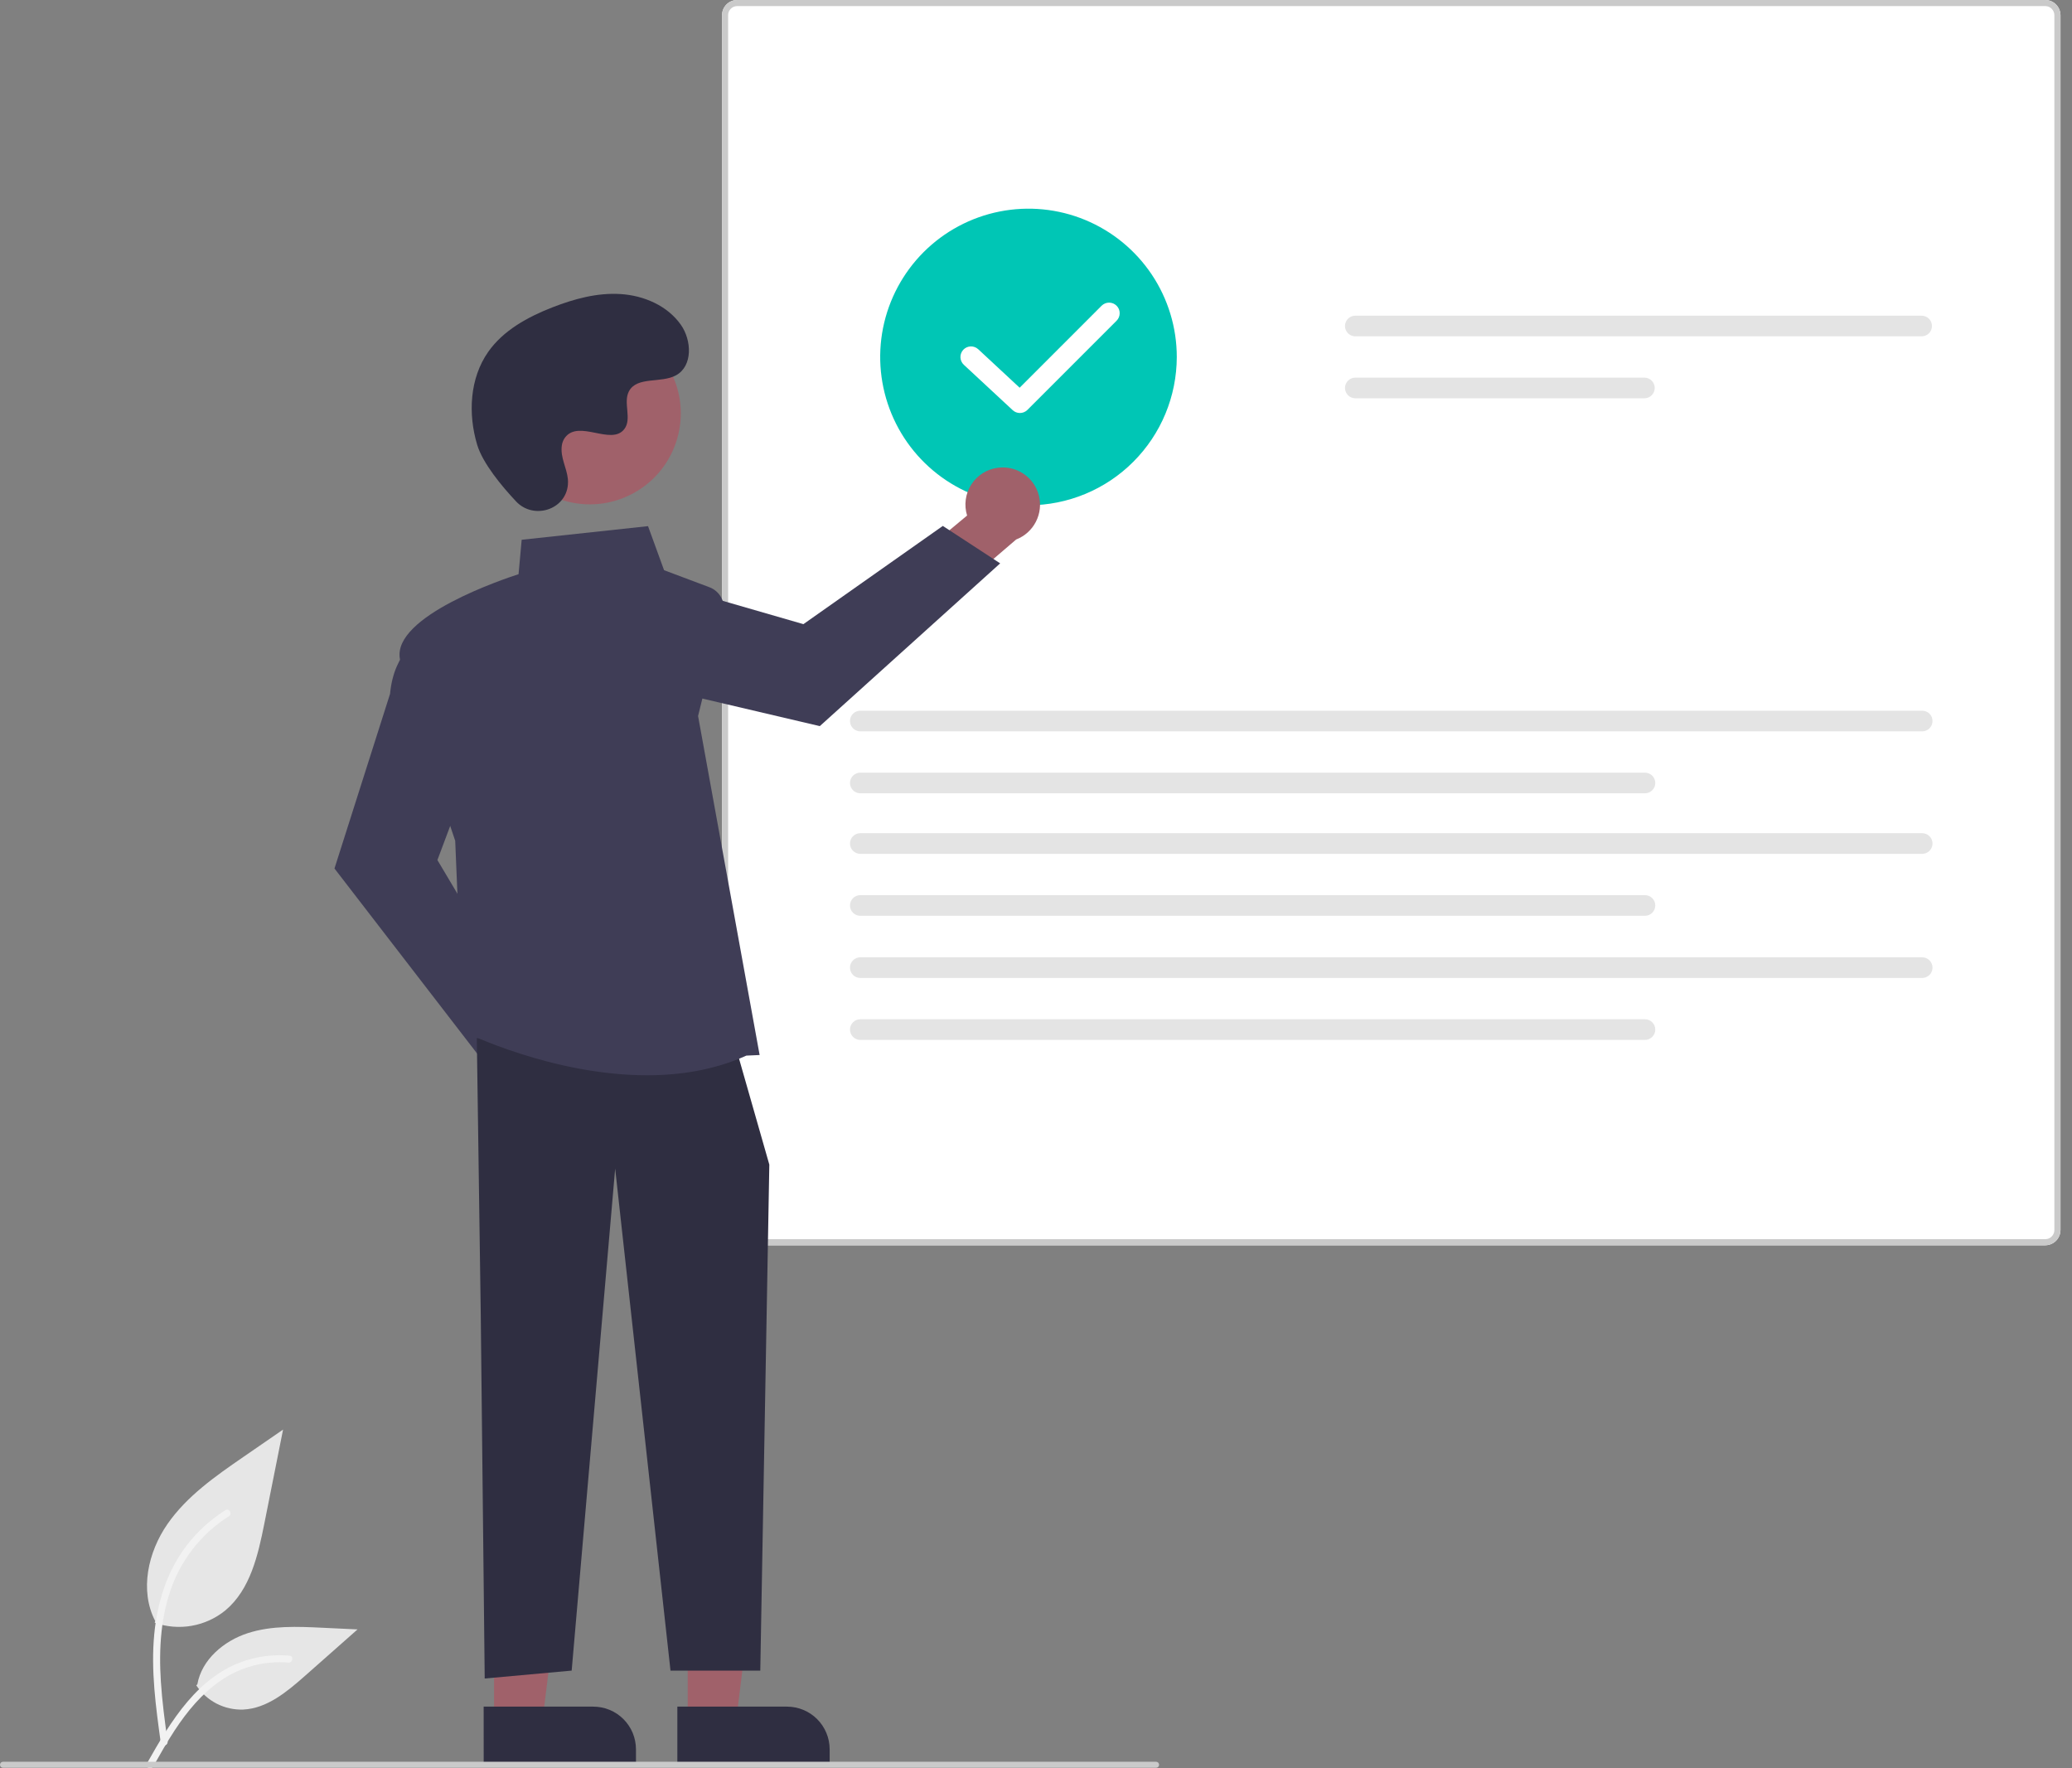 <svg width="75" height="64" viewBox="0 0 75 64" fill="none" xmlns="http://www.w3.org/2000/svg">
<rect x="0" y="0" width="75" height="64" fill="#808080" stroke="none"/>
<g clip-path="url(#clip0_5750_22337)">
<path d="M5.6 58.733C6.03 58.884 6.491 58.922 6.94 58.843C7.389 58.764 7.809 58.571 8.162 58.282C9.059 57.529 9.34 56.289 9.569 55.14L10.246 51.742L8.829 52.718C7.809 53.42 6.767 54.144 6.061 55.161C5.356 56.177 5.048 57.565 5.615 58.665" fill="#E6E6E6"/>
<path d="M5.82 63.082C5.641 61.782 5.458 60.466 5.583 59.152C5.694 57.986 6.05 56.847 6.775 55.912C7.16 55.417 7.628 54.993 8.158 54.659C8.296 54.572 8.424 54.791 8.286 54.878C7.368 55.458 6.658 56.314 6.259 57.323C5.817 58.446 5.747 59.669 5.823 60.862C5.869 61.583 5.966 62.299 6.064 63.014C6.072 63.047 6.067 63.081 6.051 63.11C6.034 63.139 6.007 63.16 5.976 63.17C5.943 63.179 5.909 63.175 5.88 63.158C5.85 63.142 5.829 63.114 5.82 63.082L5.82 63.082Z" fill="#F2F2F2"/>
<path d="M7.104 60.997C7.288 61.277 7.541 61.505 7.839 61.659C8.137 61.813 8.47 61.887 8.805 61.875C9.666 61.834 10.384 61.233 11.031 60.663L12.942 58.974L11.677 58.914C10.767 58.87 9.834 58.83 8.967 59.11C8.101 59.391 7.301 60.066 7.143 60.963" fill="#E6E6E6"/>
<path d="M5.315 63.83C6.174 62.31 7.17 60.621 8.95 60.082C9.445 59.932 9.964 59.879 10.479 59.924C10.641 59.938 10.601 60.188 10.439 60.174C9.576 60.102 8.714 60.33 7.999 60.819C7.311 61.288 6.776 61.939 6.322 62.629C6.044 63.052 5.796 63.493 5.547 63.933C5.468 64.074 5.235 63.972 5.315 63.83Z" fill="#F2F2F2"/>
<path d="M74.032 45.071H26.685C26.539 45.07 26.399 45.012 26.296 44.909C26.193 44.806 26.135 44.666 26.135 44.52V0.55C26.135 0.404 26.193 0.265 26.296 0.161C26.399 0.058 26.539 0 26.685 0H74.032C74.178 0 74.318 0.058 74.421 0.161C74.524 0.265 74.582 0.404 74.583 0.55V44.52C74.582 44.666 74.524 44.806 74.421 44.909C74.318 45.012 74.178 45.07 74.032 45.071V45.071Z" fill="white"/>
<path d="M74.032 45.071H26.685C26.539 45.07 26.399 45.012 26.296 44.909C26.193 44.806 26.135 44.666 26.135 44.52V0.55C26.135 0.404 26.193 0.265 26.296 0.161C26.399 0.058 26.539 0 26.685 0H74.032C74.178 0 74.318 0.058 74.421 0.161C74.524 0.265 74.582 0.404 74.583 0.55V44.52C74.582 44.666 74.524 44.806 74.421 44.909C74.318 45.012 74.178 45.07 74.032 45.071V45.071ZM26.685 0.22C26.598 0.22 26.514 0.255 26.452 0.317C26.39 0.378 26.355 0.462 26.355 0.55V44.52C26.355 44.608 26.39 44.691 26.452 44.753C26.514 44.815 26.598 44.85 26.685 44.85H74.032C74.12 44.85 74.204 44.815 74.265 44.753C74.327 44.691 74.362 44.608 74.362 44.52V0.55C74.362 0.463 74.327 0.379 74.265 0.317C74.204 0.255 74.12 0.221 74.032 0.22L26.685 0.22Z" fill="#CACACA"/>
<path d="M49.057 11.426C48.959 11.426 48.864 11.465 48.794 11.535C48.724 11.605 48.685 11.7 48.685 11.799C48.685 11.898 48.724 11.993 48.794 12.063C48.864 12.133 48.959 12.173 49.057 12.173H69.558C69.657 12.173 69.752 12.133 69.822 12.063C69.892 11.993 69.931 11.898 69.931 11.799C69.931 11.7 69.892 11.605 69.822 11.535C69.752 11.465 69.657 11.426 69.558 11.426H49.057Z" fill="#E4E4E4"/>
<path d="M49.057 13.668C48.958 13.668 48.864 13.708 48.794 13.778C48.724 13.848 48.685 13.943 48.685 14.042C48.685 14.14 48.724 14.235 48.794 14.305C48.864 14.376 48.958 14.415 49.057 14.415H59.523C59.622 14.415 59.717 14.376 59.787 14.305C59.857 14.235 59.896 14.14 59.896 14.042C59.896 13.943 59.857 13.848 59.787 13.778C59.717 13.708 59.622 13.668 59.523 13.668H49.057Z" fill="#E4E4E4"/>
<path d="M31.139 25.723C31.04 25.723 30.946 25.762 30.876 25.832C30.806 25.902 30.767 25.997 30.767 26.096C30.767 26.195 30.806 26.29 30.876 26.36C30.946 26.43 31.04 26.47 31.139 26.47H69.578C69.677 26.47 69.772 26.43 69.842 26.36C69.912 26.29 69.951 26.195 69.951 26.096C69.951 25.997 69.912 25.902 69.842 25.832C69.772 25.762 69.677 25.723 69.578 25.723H31.139Z" fill="#E4E4E4"/>
<path d="M31.139 27.965C31.04 27.965 30.946 28.005 30.876 28.075C30.806 28.145 30.767 28.239 30.767 28.338C30.767 28.437 30.806 28.532 30.876 28.602C30.946 28.672 31.04 28.712 31.139 28.712H59.544C59.642 28.712 59.737 28.672 59.807 28.602C59.877 28.532 59.916 28.437 59.916 28.338C59.916 28.239 59.877 28.145 59.807 28.075C59.737 28.005 59.642 27.965 59.544 27.965H31.139Z" fill="#E4E4E4"/>
<path d="M31.139 30.156C31.04 30.157 30.946 30.196 30.876 30.266C30.806 30.336 30.767 30.431 30.767 30.53C30.767 30.629 30.806 30.724 30.876 30.794C30.946 30.864 31.04 30.903 31.139 30.904H69.578C69.677 30.903 69.772 30.864 69.842 30.794C69.912 30.724 69.951 30.629 69.951 30.53C69.951 30.431 69.912 30.336 69.842 30.266C69.772 30.196 69.677 30.157 69.578 30.156H31.139Z" fill="#E4E4E4"/>
<path d="M31.139 32.398C31.04 32.399 30.946 32.438 30.876 32.508C30.806 32.578 30.767 32.673 30.767 32.772C30.767 32.871 30.806 32.966 30.876 33.036C30.946 33.106 31.04 33.145 31.139 33.146H59.544C59.642 33.145 59.737 33.106 59.807 33.036C59.877 32.966 59.916 32.871 59.916 32.772C59.916 32.673 59.877 32.578 59.807 32.508C59.737 32.438 59.642 32.399 59.544 32.398H31.139Z" fill="#E4E4E4"/>
<path d="M31.139 34.648C31.04 34.649 30.946 34.688 30.876 34.758C30.806 34.828 30.767 34.923 30.767 35.022C30.767 35.121 30.806 35.216 30.876 35.286C30.946 35.356 31.04 35.395 31.139 35.396H69.578C69.677 35.395 69.772 35.356 69.842 35.286C69.912 35.216 69.951 35.121 69.951 35.022C69.951 34.923 69.912 34.828 69.842 34.758C69.772 34.688 69.677 34.649 69.578 34.648H31.139Z" fill="#E4E4E4"/>
<path d="M31.139 36.891C31.04 36.891 30.946 36.93 30.876 37C30.806 37.07 30.767 37.165 30.767 37.264C30.767 37.363 30.806 37.458 30.876 37.528C30.946 37.598 31.04 37.638 31.139 37.638H59.544C59.642 37.638 59.737 37.598 59.807 37.528C59.877 37.458 59.916 37.363 59.916 37.264C59.916 37.165 59.877 37.07 59.807 37C59.737 36.93 59.642 36.891 59.544 36.891H31.139Z" fill="#E4E4E4"/>
<path d="M37.228 18.288C36.166 18.288 35.129 17.973 34.246 17.384C33.363 16.794 32.675 15.956 32.269 14.975C31.863 13.994 31.756 12.915 31.963 11.873C32.171 10.832 32.682 9.876 33.432 9.125C34.183 8.374 35.14 7.863 36.181 7.656C37.222 7.449 38.301 7.555 39.282 7.961C40.263 8.368 41.101 9.056 41.691 9.938C42.281 10.821 42.596 11.859 42.596 12.921C42.594 14.344 42.028 15.708 41.022 16.714C40.016 17.721 38.651 18.287 37.228 18.288Z" fill="#00C6B5"/>
<path d="M20.934 38.583C20.925 38.387 20.873 38.196 20.781 38.022C20.69 37.848 20.562 37.697 20.406 37.578C20.249 37.459 20.069 37.377 19.877 37.335C19.686 37.294 19.487 37.295 19.296 37.338L17.522 34.838L15.739 35.545L18.294 39.041C18.389 39.358 18.596 39.629 18.877 39.802C19.158 39.976 19.492 40.041 19.818 39.985C20.143 39.928 20.436 39.754 20.642 39.496C20.848 39.237 20.952 38.913 20.934 38.583H20.934Z" fill="#A0616A"/>
<path d="M17.476 38.399L12.107 31.434L14.119 25.112C14.266 23.523 15.261 23.079 15.303 23.061L15.368 23.033L17.118 27.701L15.833 31.128L18.988 36.434L17.476 38.399Z" fill="#3F3D56"/>
<path d="M36.12 16.93C35.926 16.954 35.739 17.021 35.573 17.125C35.407 17.23 35.266 17.369 35.16 17.534C35.053 17.699 34.984 17.885 34.958 18.079C34.931 18.274 34.948 18.472 35.006 18.659L32.65 20.621L33.494 22.344L36.782 19.526C37.09 19.407 37.344 19.18 37.495 18.886C37.647 18.593 37.686 18.254 37.604 17.934C37.523 17.614 37.327 17.335 37.053 17.15C36.78 16.965 36.448 16.886 36.12 16.93Z" fill="#A0616A"/>
<path d="M36.203 20.39L29.674 26.281L23.215 24.765C21.619 24.741 21.1 23.783 21.078 23.742L21.046 23.68L25.564 21.574L29.081 22.59L34.127 19.035L36.203 20.39Z" fill="#3F3D56"/>
<path d="M24.894 62.27L26.648 62.27L27.482 55.504L24.894 55.504L24.894 62.27Z" fill="#A0616A"/>
<path d="M30.031 63.898L24.518 63.899L24.518 61.769L28.485 61.769C28.895 61.769 29.288 61.931 29.578 62.221C29.868 62.511 30.031 62.905 30.031 63.315L30.031 63.898L30.031 63.898Z" fill="#2F2E41"/>
<path d="M17.883 62.27L19.637 62.27L20.472 55.504L17.883 55.504L17.883 62.27Z" fill="#A0616A"/>
<path d="M23.02 63.898L17.508 63.899L17.507 61.769L21.474 61.769C21.677 61.769 21.878 61.809 22.066 61.886C22.253 61.964 22.424 62.078 22.567 62.221C22.711 62.365 22.825 62.536 22.903 62.723C22.98 62.911 23.02 63.112 23.02 63.315L23.02 63.898Z" fill="#2F2E41"/>
<path d="M17.259 37.572L17.402 47.588L17.545 60.751L20.693 60.465L22.267 42.294L24.27 60.465H27.52L27.847 42.151L26.702 38.145L17.259 37.572Z" fill="#2F2E41"/>
<path d="M23.42 38.918C19.995 38.918 16.843 37.368 16.8 37.346L16.765 37.329L16.477 30.431C16.394 30.187 14.753 25.378 14.475 23.849C14.193 22.3 18.275 20.941 18.77 20.782L18.883 19.536L23.457 19.043L24.037 20.637L25.677 21.253C25.863 21.322 26.017 21.458 26.11 21.634C26.203 21.809 26.228 22.013 26.181 22.206L25.268 25.915L27.496 38.185L27.016 38.206C25.867 38.725 24.626 38.918 23.42 38.918Z" fill="#3F3D56"/>
<path d="M22.929 17.85C24.525 16.978 25.111 14.977 24.239 13.381C23.366 11.785 21.366 11.198 19.77 12.071C18.174 12.943 17.587 14.944 18.459 16.54C19.332 18.136 21.333 18.723 22.929 17.85Z" fill="#A0616A"/>
<path d="M18.681 18.149C19.309 18.818 20.474 18.459 20.556 17.546C20.563 17.475 20.562 17.404 20.555 17.333C20.513 16.928 20.279 16.561 20.335 16.134C20.348 16.027 20.387 15.926 20.45 15.839C20.95 15.17 22.124 16.139 22.596 15.533C22.886 15.161 22.545 14.575 22.767 14.16C23.061 13.612 23.929 13.882 24.473 13.582C25.079 13.248 25.043 12.318 24.644 11.753C24.158 11.063 23.305 10.695 22.463 10.643C21.621 10.589 20.785 10.817 19.998 11.123C19.105 11.472 18.22 11.953 17.67 12.738C17.001 13.693 16.937 14.977 17.271 16.094C17.475 16.774 18.169 17.604 18.681 18.149Z" fill="#2F2E41"/>
<path d="M41.846 63.983H0.11C0.08 63.983 0.053 63.971 0.032 63.951C0.012 63.93 0 63.902 0 63.873C0 63.844 0.012 63.816 0.032 63.796C0.053 63.775 0.08 63.764 0.11 63.764H41.846C41.875 63.764 41.903 63.775 41.924 63.796C41.944 63.816 41.956 63.844 41.956 63.873C41.956 63.902 41.944 63.93 41.924 63.951C41.903 63.971 41.875 63.983 41.846 63.983Z" fill="#CACACA"/>
<path d="M36.918 14.948C36.821 14.948 36.728 14.912 36.657 14.846L34.887 13.202C34.812 13.133 34.769 13.037 34.765 12.935C34.761 12.834 34.798 12.735 34.867 12.66C34.936 12.586 35.032 12.542 35.134 12.538C35.235 12.534 35.334 12.571 35.409 12.64L36.908 14.033L39.874 11.066C39.91 11.031 39.952 11.002 39.998 10.983C40.045 10.963 40.095 10.953 40.145 10.953C40.196 10.953 40.246 10.963 40.293 10.982C40.339 11.002 40.382 11.03 40.417 11.065C40.453 11.101 40.481 11.143 40.501 11.19C40.52 11.237 40.53 11.287 40.529 11.337C40.529 11.388 40.519 11.438 40.5 11.484C40.48 11.531 40.452 11.573 40.416 11.609L37.189 14.836C37.153 14.872 37.111 14.9 37.064 14.919C37.018 14.938 36.968 14.948 36.918 14.948Z" fill="white"/>
</g>
<defs>
<clipPath id="clip0_5750_22337">
<rect width="74.583" height="64" fill="white"/>
</clipPath>
</defs>
</svg>
